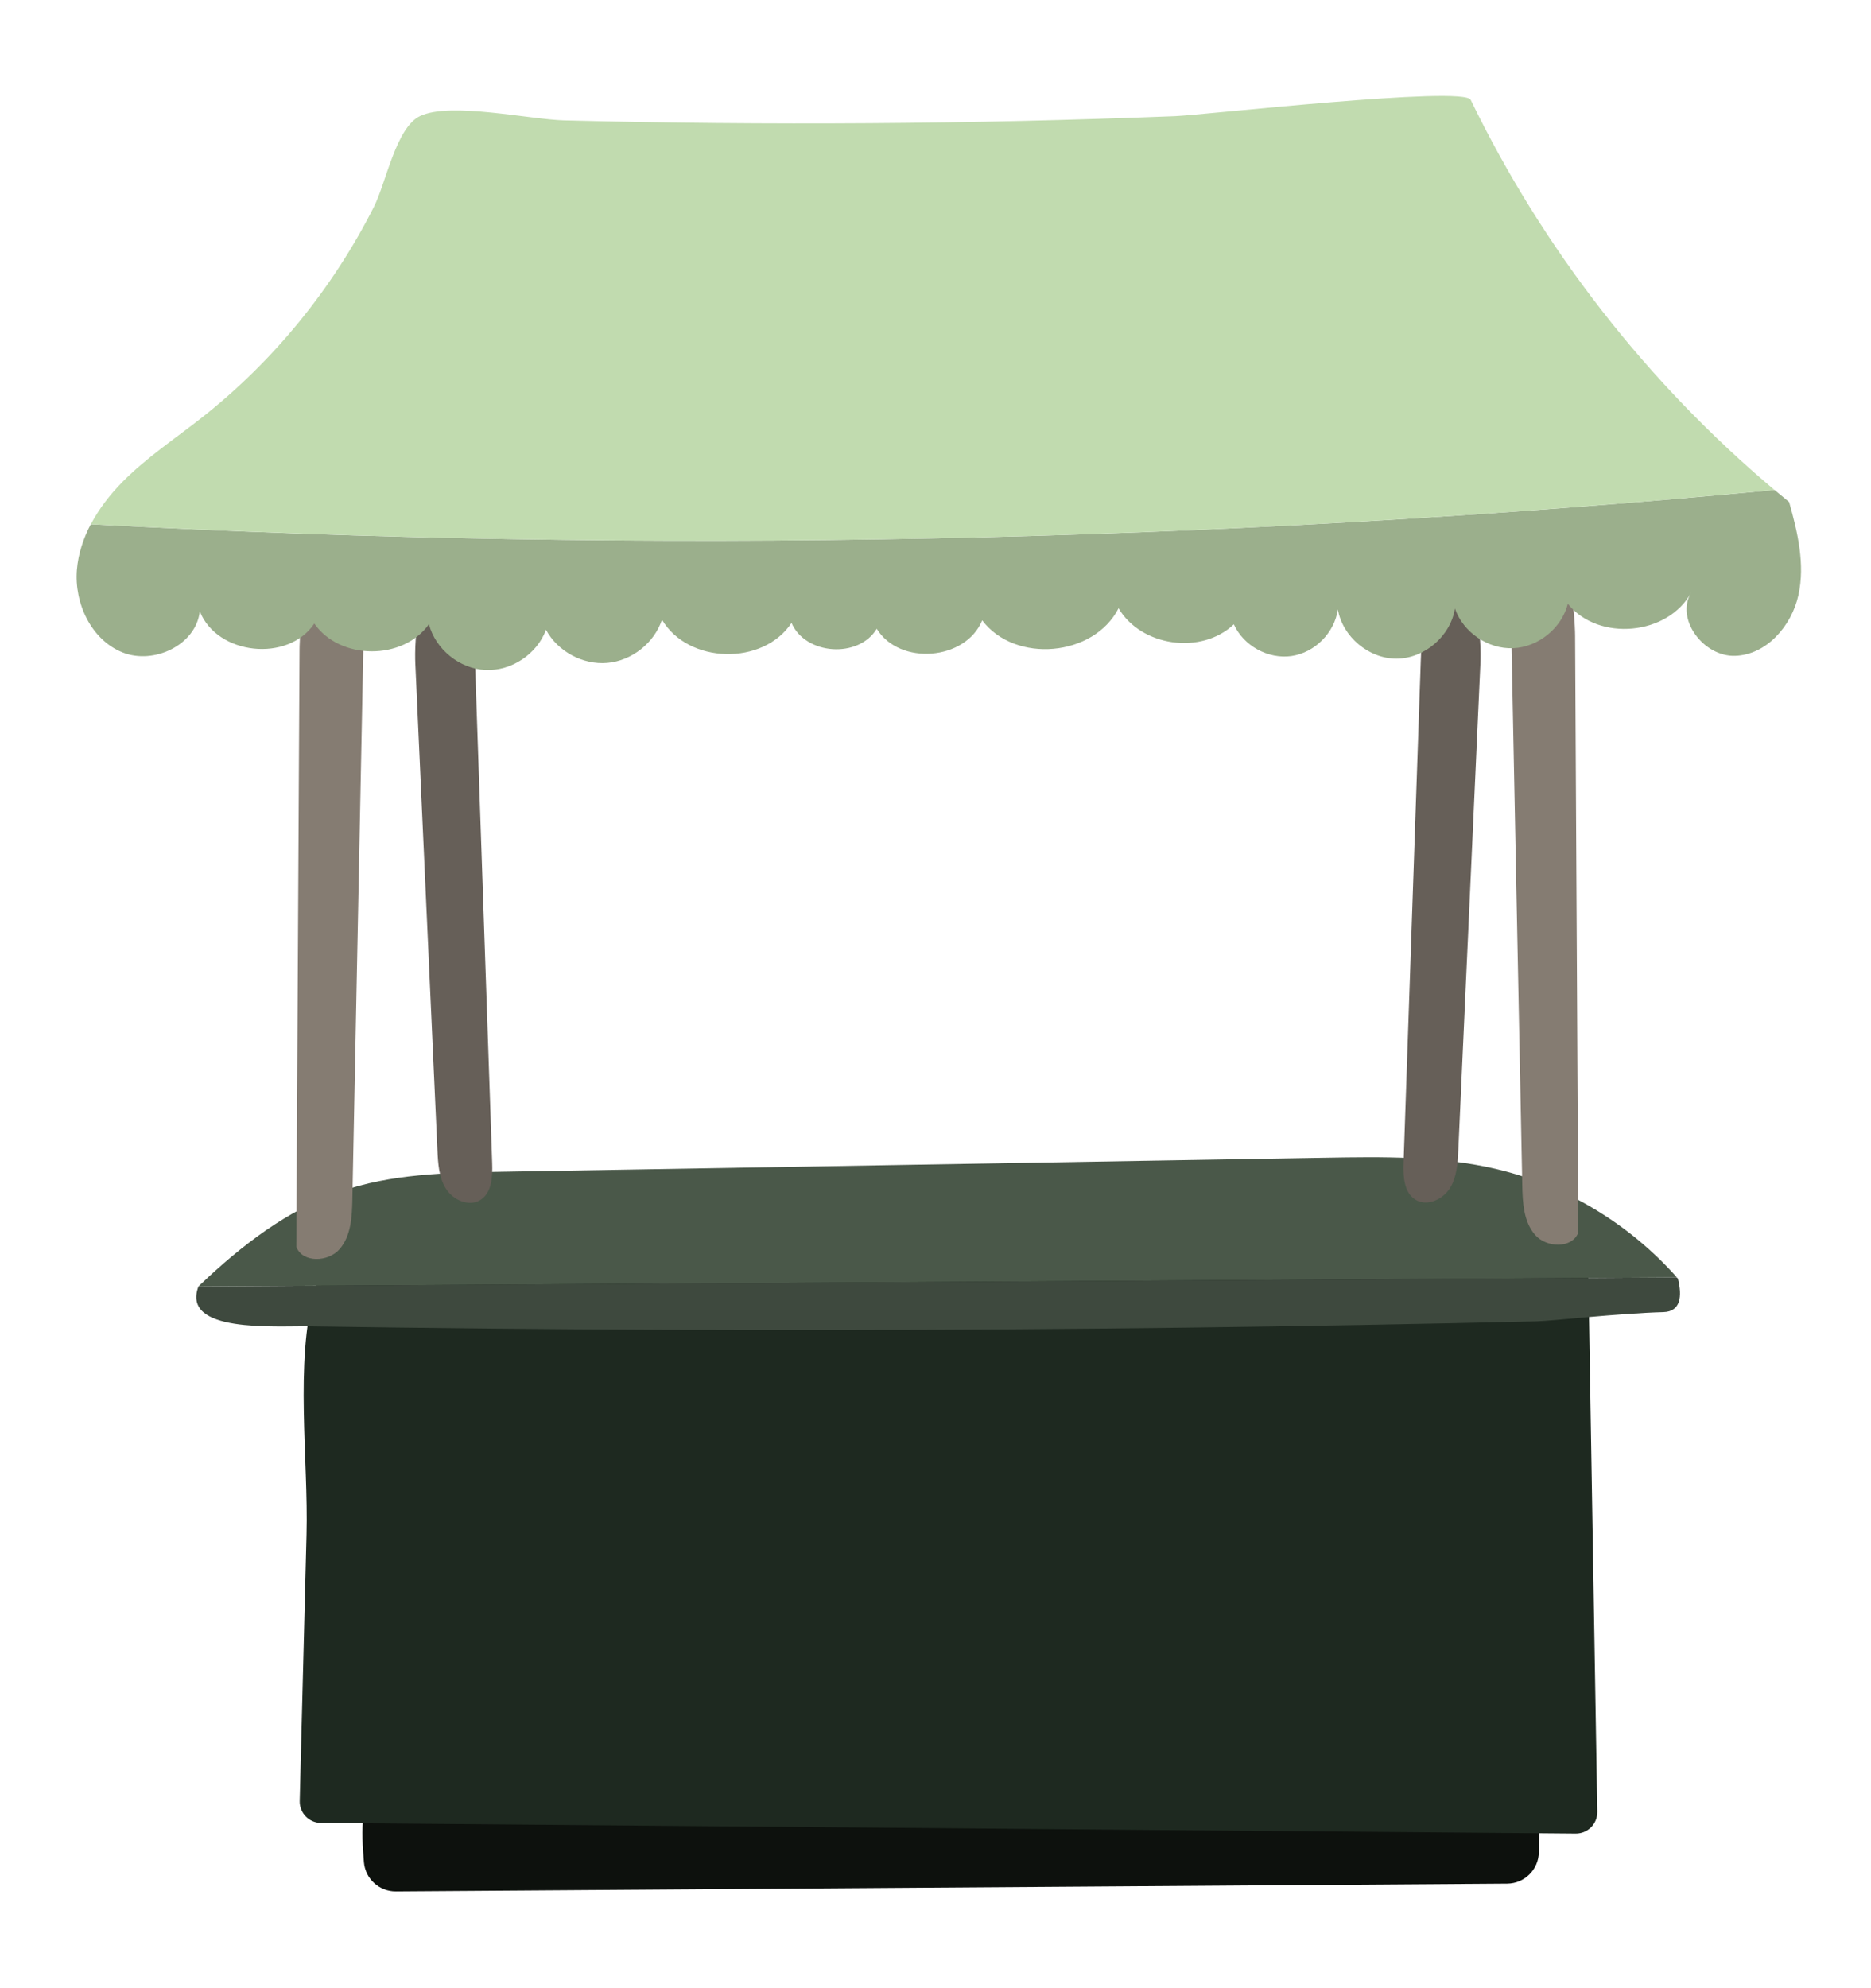 <?xml version="1.0" encoding="UTF-8"?><svg id="Layer_1" xmlns="http://www.w3.org/2000/svg" width="546" height="580" viewBox="0 0 546 580"><defs><style>.cls-1{fill:#665f58;}.cls-2{fill:#857c72;}.cls-3{fill:#c1dbaf;}.cls-4{fill:#1e2920;}.cls-5{fill:#0d110d;}.cls-6{fill:#3e493e;}.cls-7{fill:#9baf8c;}.cls-8{fill:#4a5849;}</style></defs><path class="cls-5" d="m115.53,551.89l324.31-2.27c5.07-.04,9.18-4.13,9.23-9.2l.23-22.79c.03-3.21-137.11-5.66-149.66-5.72-50.66-.25-101.34,1.22-151.9,4.4-9.16.58-28.47-1.81-36.34,3.26-6.49,4.18-5.95,14.8-5.2,23.79.4,4.85,4.47,8.57,9.33,8.53Z"/><path class="cls-4" d="m93.67,531.9l366.15,3.11c3.52.03,6.37-2.85,6.31-6.36l-2.67-159.26c-.05-3.23-2.55-5.89-5.77-6.14-57.39-4.41-115.09-4.74-172.53-1-48,3.13-96,9.1-144.18,7.18-14.32-.57-44.14-11.36-49.2,7.16-5.79,21.18-1.76,49.22-2.33,71.17l-1.99,77.73c-.09,3.5,2.71,6.39,6.2,6.42Z"/><path class="cls-8" d="m436.92,341.17c-16.42-3.9-33.5-3.64-50.37-3.35-80.22,1.36-160.44,2.73-240.66,4.09-15.72.27-31.75.59-46.59,5.78-15.5,5.42-28.96,15.85-40.75,27.06-.23.22-.44.43-.66.64,143.82-.89,287.64-1.78,431.46-2.67-13.75-15.49-32.27-26.76-52.44-31.55Z"/><path class="cls-6" d="m489.03,372.72c-143.71.89-287.42,1.78-431.13,2.67-5.06,13.61,22.23,11.46,32.47,11.62,68.33,1.05,136.67,1.34,205,.87,33.81-.23,67.61-.65,101.41-1.26,17.26-.31,34.52-.67,51.78-1.08,4.26-.1,23.58-2.31,36.85-2.68,5.01-.14,5.58-4.57,4.23-9.81,0-.03-.05-.05-.07-.08-.14-.15-.34-.24-.54-.24Z"/><path class="cls-2" d="m86.47,363.8c1.8,4.77,9.35,4.51,12.67.64s3.59-9.41,3.69-14.51c1.1-55.25,2.2-110.49,3.3-165.74.1-5.21.05-10.9-3.25-14.94-13.83-16.9-15.45,15.24-15.47,20.43-.1,19.35-.21,38.69-.31,58.04-.21,38.69-.42,77.39-.63,116.08Z"/><path class="cls-1" d="m127.65,335.6c.18,3.89.41,7.98,2.5,11.27,2.08,3.29,6.68,5.33,10,3.29,3.37-2.07,3.62-6.78,3.48-10.73-1.68-48.89-3.36-97.79-5.03-146.68-.19-5.55-.59-11.63-4.4-15.68-12.79-13.6-13.27,10.67-13,16.53.73,15.78,1.43,31.56,2.15,47.34,1.43,31.56,2.87,63.11,4.3,94.68Z"/><path class="cls-1" d="m425.57,335.5c-.18,3.89-.41,7.98-2.5,11.27s-6.68,5.33-10,3.29c-3.37-2.07-3.62-6.78-3.48-10.73,1.68-48.89,3.36-97.79,5.03-146.68.19-5.55.59-11.63,4.4-15.68,12.79-13.6,13.27,10.67,13,16.53-.73,15.78-1.43,31.56-2.15,47.34-1.43,31.56-2.87,63.11-4.3,94.68Z"/><path class="cls-2" d="m460.59,359.63c-1.8,4.77-9.35,4.51-12.67.64-3.32-3.87-3.59-9.41-3.69-14.51-1.1-55.25-2.2-110.49-3.3-165.74-.1-5.21-.05-10.9,3.25-14.94,13.83-16.9,15.45,15.24,15.47,20.43.1,19.35.21,38.69.31,58.04.21,38.69.42,77.39.63,116.08Z"/><path class="cls-7" d="m517.84,142.97c-163.23,15.49-327.62,18.83-491.35,10-2.18,4.14-3.66,8.6-4.05,13.27-.8,9.81,4.2,20.48,13.34,24.14s21.46-2.22,22.52-12.01c5.05,12.8,25.78,15.02,33.42,3.57,7.44,10.73,25.88,10.84,33.45.2,1.92,7.32,8.93,13,16.49,13.36s15.07-4.63,17.67-11.74c3.4,6.32,10.74,10.29,17.89,9.67,7.15-.62,13.7-5.8,15.96-12.61,7.66,12.94,29.5,13.49,37.8.94,4.07,9.39,19.56,10.45,24.88,1.71,6.64,10.83,25.94,9.29,30.77-2.46,9.58,12.68,32.59,10.64,39.79-3.53,6.59,11.21,24.22,13.67,33.64,4.69,2.81,6.27,10.02,10.23,16.82,9.26,6.8-.98,12.6-6.82,13.53-13.62,1.38,8.01,9.07,14.44,17.19,14.38s15.72-6.6,16.98-14.63c2.4,6.94,9.65,11.89,16.99,11.58,7.34-.31,14.15-5.84,15.96-12.96,8.93,11.16,29.36,9.23,36.05-3.4-4.81,7.84,3.57,18.89,12.76,18.59,9.19-.29,16.51-8.75,18.48-17.73,1.97-8.98-.21-18.31-2.72-27.16-1.43-1.16-2.84-2.34-4.25-3.52Z"/><path class="cls-3" d="m517.84,142.97c-37.09-31.18-67.53-70.24-88.66-113.84-2.01-4.15-77.91,4.43-86.29,4.76-29.69,1.17-59.39,1.86-89.1,2.06-29.71.21-59.42-.07-89.12-.82-10-.25-33.22-5.49-42.08-1.27-7.03,3.34-9.94,19.51-13.46,26.47-12.06,23.87-29.35,45.12-50.39,61.65-7.74,6.08-16.01,11.57-22.93,18.57-3.63,3.67-6.88,7.85-9.29,12.41,163.73,8.83,328.11,5.49,491.35-10Z"/></svg>